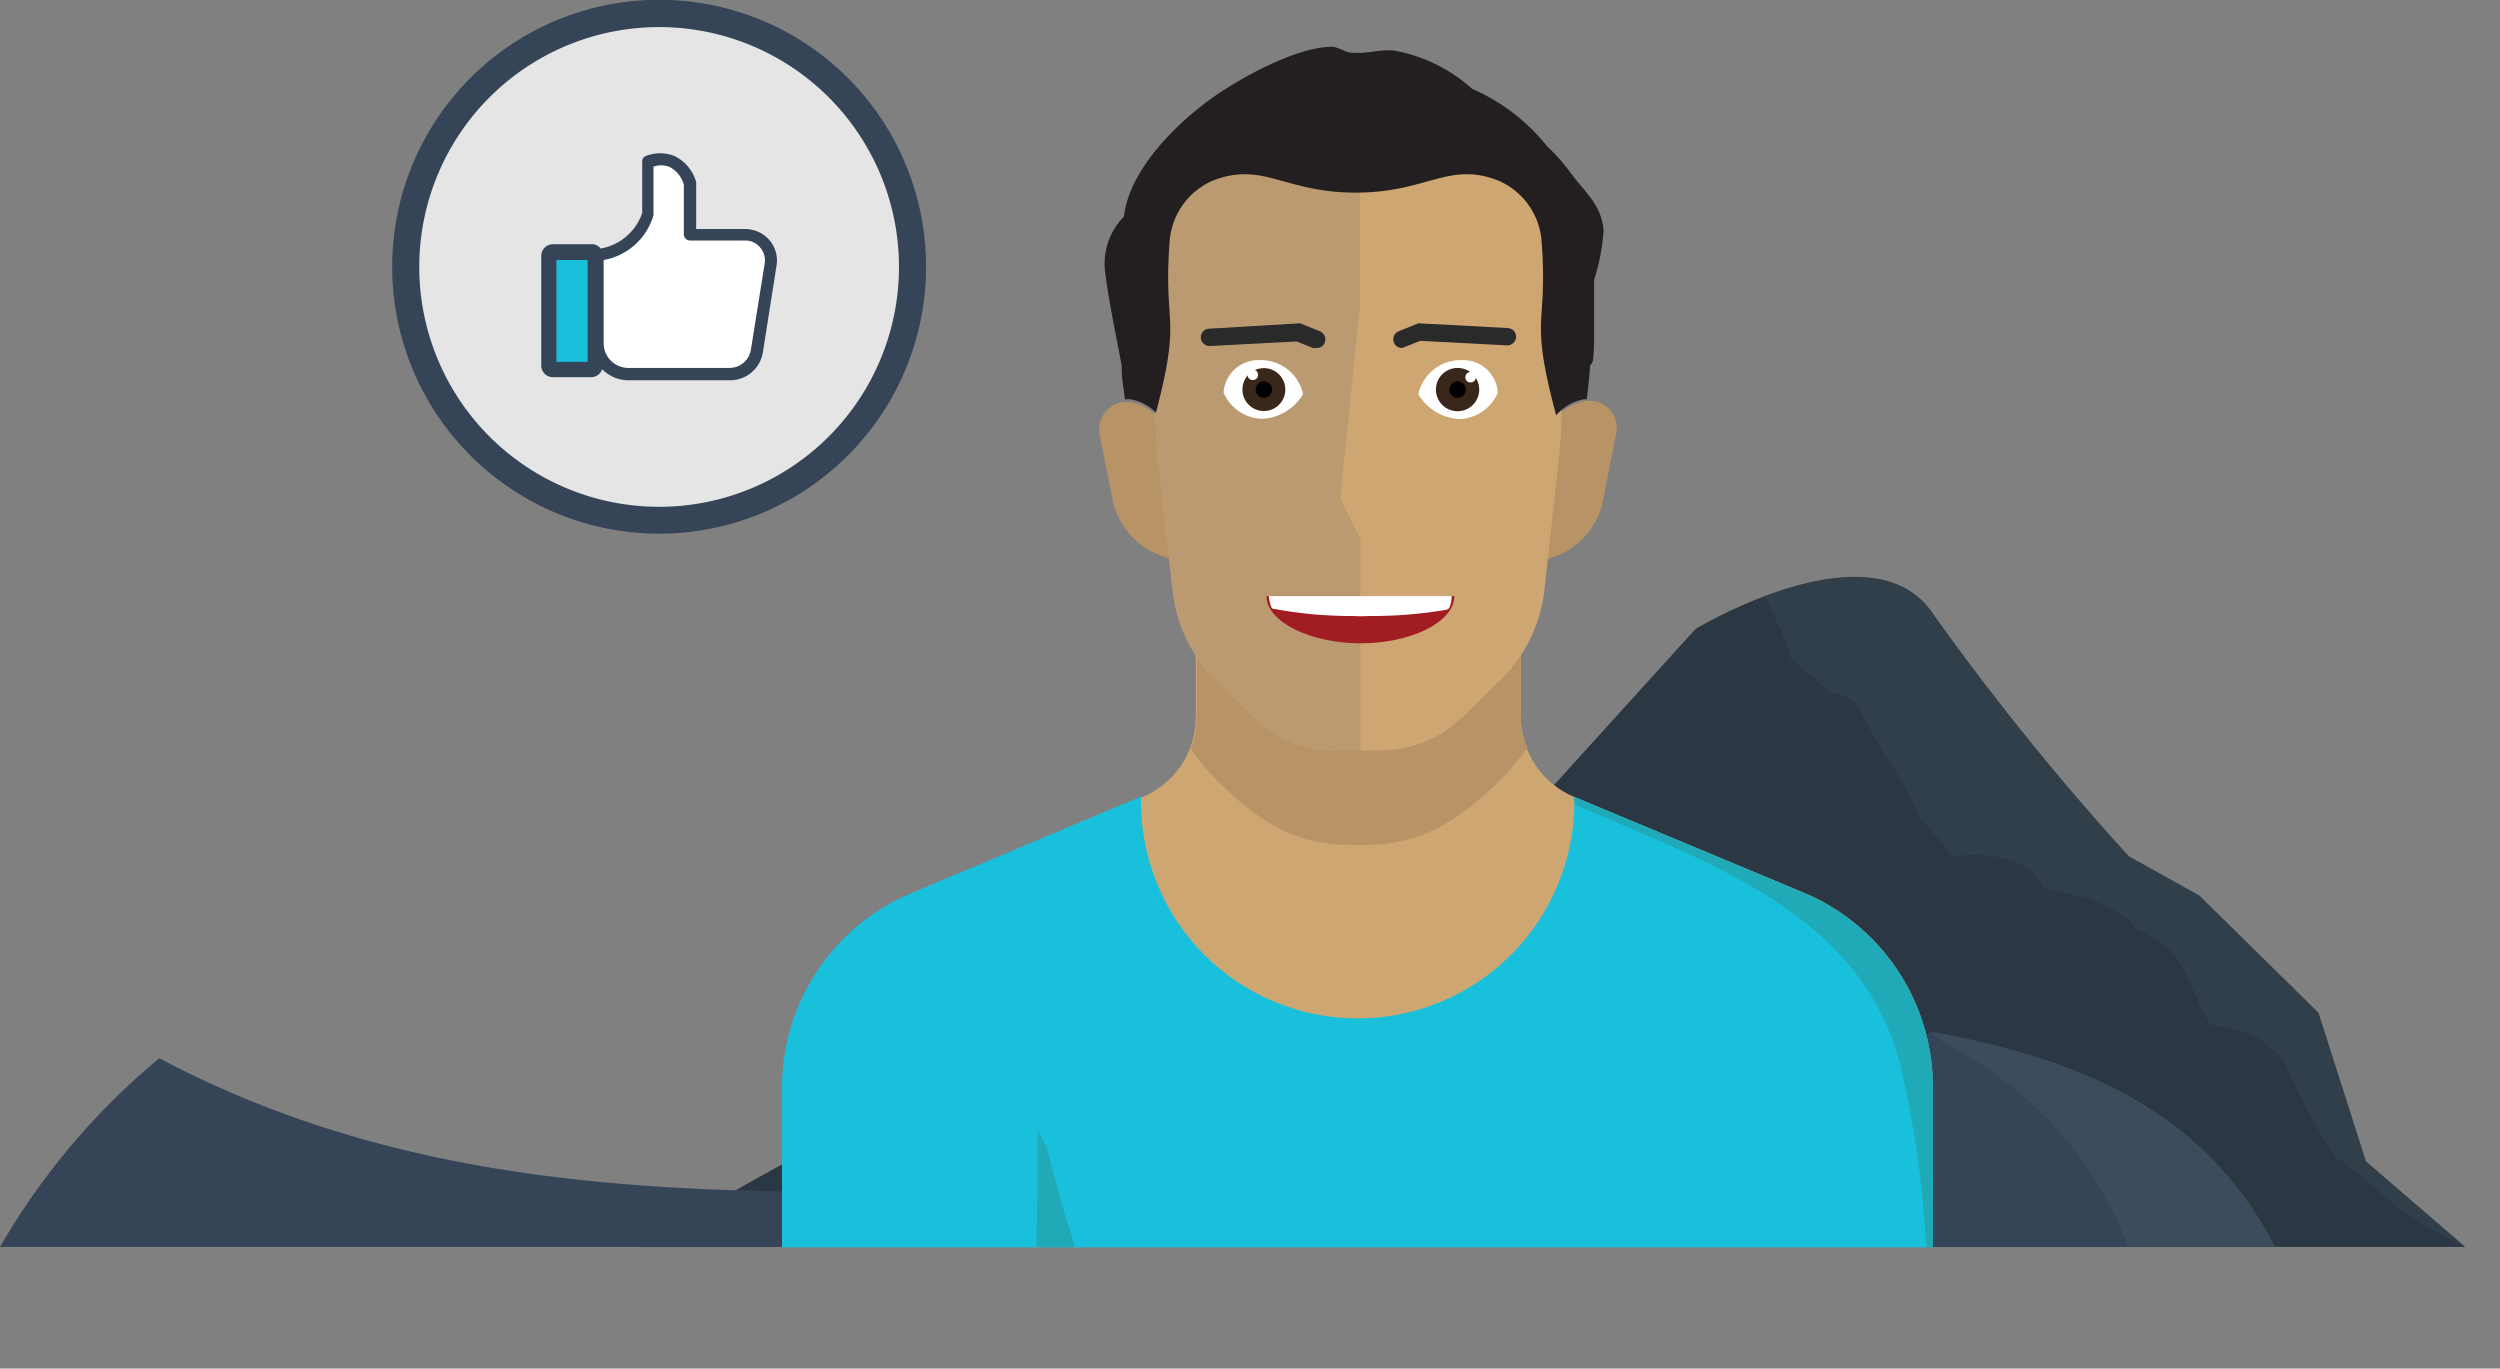 <svg xmlns="http://www.w3.org/2000/svg" xmlns:xlink="http://www.w3.org/1999/xlink" viewBox="0 0 115.38 63.16"><rect x="0" y="0" width="115.38" height="63.16" fill="#808080" stroke="none"/><defs><style>.cls-1,.cls-3,.cls-8{fill:none;}.cls-2{fill:#a11d21;}.cls-3{clip-rule:evenodd;}.cls-4{fill:#2b3844;}.cls-15,.cls-16,.cls-21,.cls-22,.cls-4,.cls-5,.cls-6,.cls-7,.cls-8{fill-rule:evenodd;}.cls-5{fill:#374651;opacity:0.5;}.cls-29,.cls-6{fill:#354557;}.cls-7{fill:#525e6b;opacity:0.3;}.cls-9{clip-path:url(#clip-path);}.cls-10{clip-path:url(#clip-path-2);}.cls-11{isolation:isolate;}.cls-12{clip-path:url(#clip-path-3);}.cls-13{clip-path:url(#clip-path-4);}.cls-14,.cls-21{fill:#cea672;}.cls-15,.cls-30{fill:#18c0dc;}.cls-16{fill:#20a9b7;}.cls-17{clip-path:url(#clip-path-6);}.cls-18{fill:#b89366;}.cls-19{clip-path:url(#clip-path-8);}.cls-20{clip-path:url(#clip-path-10);}.cls-22{fill:#bb9a72;}.cls-23{fill:#231f20;}.cls-24{fill:#fff;}.cls-25{fill:#3a271b;}.cls-26{fill:#2a2a2a;}.cls-27{clip-path:url(#clip-path-11);}.cls-28{fill:#e5e5e5;}</style><clipPath id="clip-path"><rect id="SVGID" class="cls-1" x="36.18" y="27.79" width="53.02" height="29.74"/></clipPath><clipPath id="clip-path-2"><rect id="SVGID-2" data-name="SVGID" class="cls-1" x="36.18" y="2.04" width="54.01" height="56.26"/></clipPath><clipPath id="clip-path-3"><rect id="SVGID-3" data-name="SVGID" class="cls-1" x="36.18" y="26.8" width="54.01" height="31.51"/></clipPath><clipPath id="clip-path-4"><path id="SVGID-4" data-name="SVGID" class="cls-3" d="M89.2,57.53V50.18a9.71,9.71,0,0,0-6-9L72.65,36.78a4,4,0,0,1-2.46-3.7V27.79h-15v5.29a4,4,0,0,1-2.45,3.7l-10.6,4.44a9.71,9.71,0,0,0-6,9v7.35Z"/></clipPath><clipPath id="clip-path-6"><path id="SVGID-6" data-name="SVGID" class="cls-3" d="M62.69,39c1.67,0,3.57-.11,6.4-2.85a12.36,12.36,0,0,0,1.4-1.63,3.87,3.87,0,0,1-.3-1.48V29.81a4.84,4.84,0,0,1-1.87,2l0-.18a5.83,5.83,0,0,0-.82-1.82,1.53,1.53,0,0,0-1.28-.66h-7a1.56,1.56,0,0,0-1.29.66,6,6,0,0,0-.81,1.82l0,.18a4.82,4.82,0,0,1-1.88-2v3.28a4.06,4.06,0,0,1-.29,1.48,11,11,0,0,0,1.4,1.63C58.93,38.74,60.71,39,62.69,39"/></clipPath><clipPath id="clip-path-8"><path id="SVGID-8" data-name="SVGID" class="cls-3" d="M54.18,20.36l-.49-.79a2.25,2.25,0,0,0-1.47-1,1.27,1.27,0,0,0-1.47,1.49l.6,3a3.49,3.49,0,0,0,2.46,2.66l.87.25Z"/></clipPath><clipPath id="clip-path-10"><path id="SVGID-10" data-name="SVGID" class="cls-3" d="M70.71,26l.87-.25A3.49,3.49,0,0,0,74,23l.59-3a1.26,1.26,0,0,0-1.46-1.49,2.25,2.25,0,0,0-1.47,1l-.49.79Z"/></clipPath><clipPath id="clip-path-11"><path id="SVGID-11" data-name="SVGID" class="cls-2" d="M67.12,27.51v0c0,1.2-2,2.18-4.33,2.18s-4.34-1-4.34-2.18v0Z"/></clipPath></defs><title>customer-satisfaction-and-quality</title><g id="Layer_2" data-name="Layer 2"><g id="Layer_1-2" data-name="Layer 1"><path class="cls-4" d="M113.78,57.55l-4.59-3.95L107,46.74l-5.5-5.41-3.25-1.81a119.46,119.46,0,0,1-9-11.14c-2.8-4.3-11,.65-11,.65L69.48,38.7s-2.25,4.1-13,6.4c-9.73,2.07-24.27,10.8-27,12.45Z"/><path class="cls-5" d="M113.77,57.55l-4.57-3.93L107,46.76l-5.5-5.41-3.25-1.8a121.86,121.86,0,0,1-9-11.15c-1.65-2.54-5.18-1.85-7.8-.86a16.84,16.84,0,0,1,1.23,2.91A18,18,0,0,1,84.49,32a1.44,1.44,0,0,1,1.38.83l1,1.84a16.09,16.09,0,0,1,1.76,3.13,16.38,16.38,0,0,1,1.48,1.74,5.89,5.89,0,0,1,3,.27A2.46,2.46,0,0,1,94.33,41c1.69.33,3.45.74,4.25,1.86a4.5,4.5,0,0,1,1.52.95c.84.82,1.18,2.28,1.82,3.29,0,.07.09.14.14.21a8.93,8.93,0,0,1,1.87.45,2,2,0,0,1,.8.58,2.16,2.16,0,0,1,.87,1,23.14,23.14,0,0,0,2.3,4.2l.12,0a15.32,15.32,0,0,1,2,1.66,17.94,17.94,0,0,0,3.61,2.27Z"/><path class="cls-6" d="M89.19,47.63a96.76,96.76,0,0,1-22.33,6A195.94,195.94,0,0,1,36.73,55c-10.1-.14-19.95-1.17-29.38-6.16A32.25,32.25,0,0,0,0,57.55H105C101.83,51.4,96.25,48.9,89.19,47.63Z"/><path class="cls-7" d="M98.23,57.56H105c-3.15-6.15-8.73-8.66-15.79-9.92l-.13,0c.23.16.46.34.69.53A17.34,17.34,0,0,1,98.23,57.56Z"/><path class="cls-8" d="M115.38,57.45h-105c8.67-15,29-21.82,51.68-15.07C85.16,49.27,107.61,42.31,115.38,57.45Z"/><g class="cls-9"><g class="cls-10"><g class="cls-11"><g class="cls-12"><g class="cls-13"><g class="cls-12"><rect class="cls-14" x="30.56" y="22.16" width="64.27" height="41"/></g></g></g></g></g></g><path id="SVGID-12" data-name="SVGID" class="cls-15" d="M83.24,41.21,72.66,36.78V37a10,10,0,1,1-20,0v-.24L42.09,41.21a9.73,9.73,0,0,0-6,9v7.36H89.2V50.19a9.73,9.73,0,0,0-6-9"/><path class="cls-16" d="M83.24,41.21,72.66,36.78V37s0,.08,0,.12c6.12,2.68,13.3,5,15.06,12.11a45.45,45.45,0,0,1,1.17,8.31h.32V50.18A9.73,9.73,0,0,0,83.24,41.21Z"/><path class="cls-16" d="M49.61,57.55c-.47-1.5-.91-3-1.28-4.51-.15-.3-.29-.61-.45-.91,0,1.8,0,3.61-.05,5.42Z"/><g class="cls-17"><g class="cls-10"><rect class="cls-18" x="49.27" y="23.51" width="26.84" height="21.15"/></g></g><g class="cls-19"><g class="cls-10"><rect class="cls-18" x="45.1" y="12.93" width="15.21" height="18.65"/></g></g><g class="cls-20"><rect class="cls-18" x="65.08" y="12.92" width="15.21" height="18.65"/></g><path class="cls-21" d="M63.7,34.63a5.45,5.45,0,0,0,3.74-1.48l2-1.95a6.91,6.91,0,0,0,1.84-4l.62-5.61a29.28,29.28,0,0,0,.19-3.37V12.54a8.6,8.6,0,0,0-8.6-8.6H61.91a8.6,8.6,0,0,0-8.6,8.6v5.71a29.28,29.28,0,0,0,.19,3.37l.62,5.61a6.84,6.84,0,0,0,1.84,4l2,1.95a5.5,5.5,0,0,0,3.75,1.48Z"/><path class="cls-22" d="M62.77,3.94h-.86a8.6,8.6,0,0,0-8.6,8.6v5.71a29.28,29.28,0,0,0,.19,3.37l.62,5.61a6.84,6.84,0,0,0,1.84,4l2,1.95a5.5,5.5,0,0,0,3.75,1.48h1.08V24.87L61.86,23l.91-8.93Z"/><path class="cls-23" d="M73.57,15.39c0-.89,0-1.71,0-2.47a9.54,9.54,0,0,0,.44-2.3c-.12-1.23-.88-1.74-1.61-2.76a8.76,8.76,0,0,0-1-1.11A9,9,0,0,0,67.94,4.1a7.28,7.28,0,0,0-3.63-1.77c-.73-.05-1.25.17-1.94.1-.27,0-.58-.26-.9-.27-1.36,0-3.36,1-4.54,1.72C55,5,52.16,7.5,51.87,10A3.08,3.08,0,0,0,51,12.52c.18,1.47.51,2.93.77,4.38a.5.5,0,0,0,0,.13c0,.45.09.91.15,1.4a1.23,1.23,0,0,1,.27,0,2.26,2.26,0,0,1,1.16.61c1.22-4.64.31-3.89.64-8a3.31,3.31,0,0,1,2-2.71c2.3-.89,3.28.56,6.58.56s4.27-1.45,6.57-.56a3.31,3.31,0,0,1,2,2.71c.33,4.15-.6,3.34.68,8.13h0a2.21,2.21,0,0,1,1.26-.74h.15c.07-.55.12-1.07.16-1.57a.46.46,0,0,0,.14-.33A11,11,0,0,0,73.57,15.39Z"/><path class="cls-24" d="M65.46,18.19a2,2,0,0,1,2-1.57,1.61,1.61,0,0,1,1.67,1.5,2,2,0,0,1-1.76,1.22A2.33,2.33,0,0,1,65.46,18.19Z"/><circle class="cls-25" cx="67.27" cy="17.98" r="1"/><circle cx="67.27" cy="17.98" r="0.38"/><circle class="cls-24" cx="67.87" cy="17.41" r="0.24"/><path class="cls-26" d="M60.74,16.06a.4.4,0,0,1-.15,0l-.75-.3-4,.21a.41.41,0,0,1-.42-.38.4.4,0,0,1,.38-.42L60,14.92l.92.37a.41.41,0,0,1,.22.52A.39.39,0,0,1,60.74,16.06Z"/><path class="cls-26" d="M64.7,16.06a.4.4,0,0,1-.15-.77l.91-.37,4.13.22a.4.4,0,0,1,.38.42.41.41,0,0,1-.42.38l-4-.21-.76.3A.32.32,0,0,1,64.7,16.06Z"/><path class="cls-24" d="M60.14,18.19a2,2,0,0,0-2-1.57,1.61,1.61,0,0,0-1.67,1.5,2,2,0,0,0,1.77,1.21A2.33,2.33,0,0,0,60.14,18.19Z"/><circle class="cls-25" cx="58.33" cy="17.98" r="0.99"/><circle cx="58.33" cy="17.98" r="0.38"/><circle class="cls-24" cx="57.82" cy="17.3" r="0.24"/><path id="SVGID-13" data-name="SVGID" class="cls-2" d="M67.12,27.51v0c0,1.2-2,2.18-4.33,2.18s-4.34-1-4.34-2.18v0Z"/><g class="cls-27"><path class="cls-24" d="M66.77,28.14a20.69,20.69,0,0,1-3.61.29,5.63,5.63,0,0,1-.71,0,19.52,19.52,0,0,1-3.71-.34c-.11,0-.19-.61-.19-.61H67S67,28.09,66.77,28.14Z"/></g><circle class="cls-28" cx="30.42" cy="12.32" r="11.69"/><path class="cls-29" d="M30.42,24.63A12.32,12.32,0,1,1,42.74,12.32,12.32,12.32,0,0,1,30.42,24.63Zm0-23.38A11.07,11.07,0,1,0,41.49,12.32,11.07,11.07,0,0,0,30.42,1.25Z"/><path class="cls-24" d="M27.65,11.76a2.81,2.81,0,0,0,2.24-1.89V7.48a1.41,1.41,0,0,1,2,1v2.35H34.4a1.18,1.18,0,0,1,1.16,1.37l-.63,4a1.25,1.25,0,0,1-1.23,1.06H29a1.42,1.42,0,0,1-1.42-1.43V11.73Z"/><rect class="cls-30" x="25.33" y="11.62" width="2.14" height="5.43" rx="0.18" ry="0.18"/><path class="cls-29" d="M35.51,11.08a1.49,1.49,0,0,0-1.11-.51H32.13V8.5a.38.38,0,0,0,0-.1,1.92,1.92,0,0,0-1-1.2,1.83,1.83,0,0,0-1.33,0,.26.26,0,0,0-.16.25V9.83a2.48,2.48,0,0,1-1.92,1.64.52.52,0,0,0-.4-.2H25.52a.54.54,0,0,0-.54.53v5.07a.54.54,0,0,0,.54.54h1.77a.54.54,0,0,0,.5-.37,1.72,1.72,0,0,0,1.21.51h4.7a1.53,1.53,0,0,0,1.51-1.3l.63-4A1.45,1.45,0,0,0,35.51,11.08ZM27.12,16.7H25.68V12h1.44Zm8.17-4.53-.64,4a1,1,0,0,1-.95.81H29a1.14,1.14,0,0,1-1.14-1.14V12a2.93,2.93,0,0,0,2.3-2.07.13.13,0,0,0,0-.06V7.69a1.1,1.1,0,0,1,.71,0,1.31,1.31,0,0,1,.69.83v2.3a.29.29,0,0,0,.28.28H34.4a.87.87,0,0,1,.68.32A.9.9,0,0,1,35.29,12.17Z"/></g></g></svg>